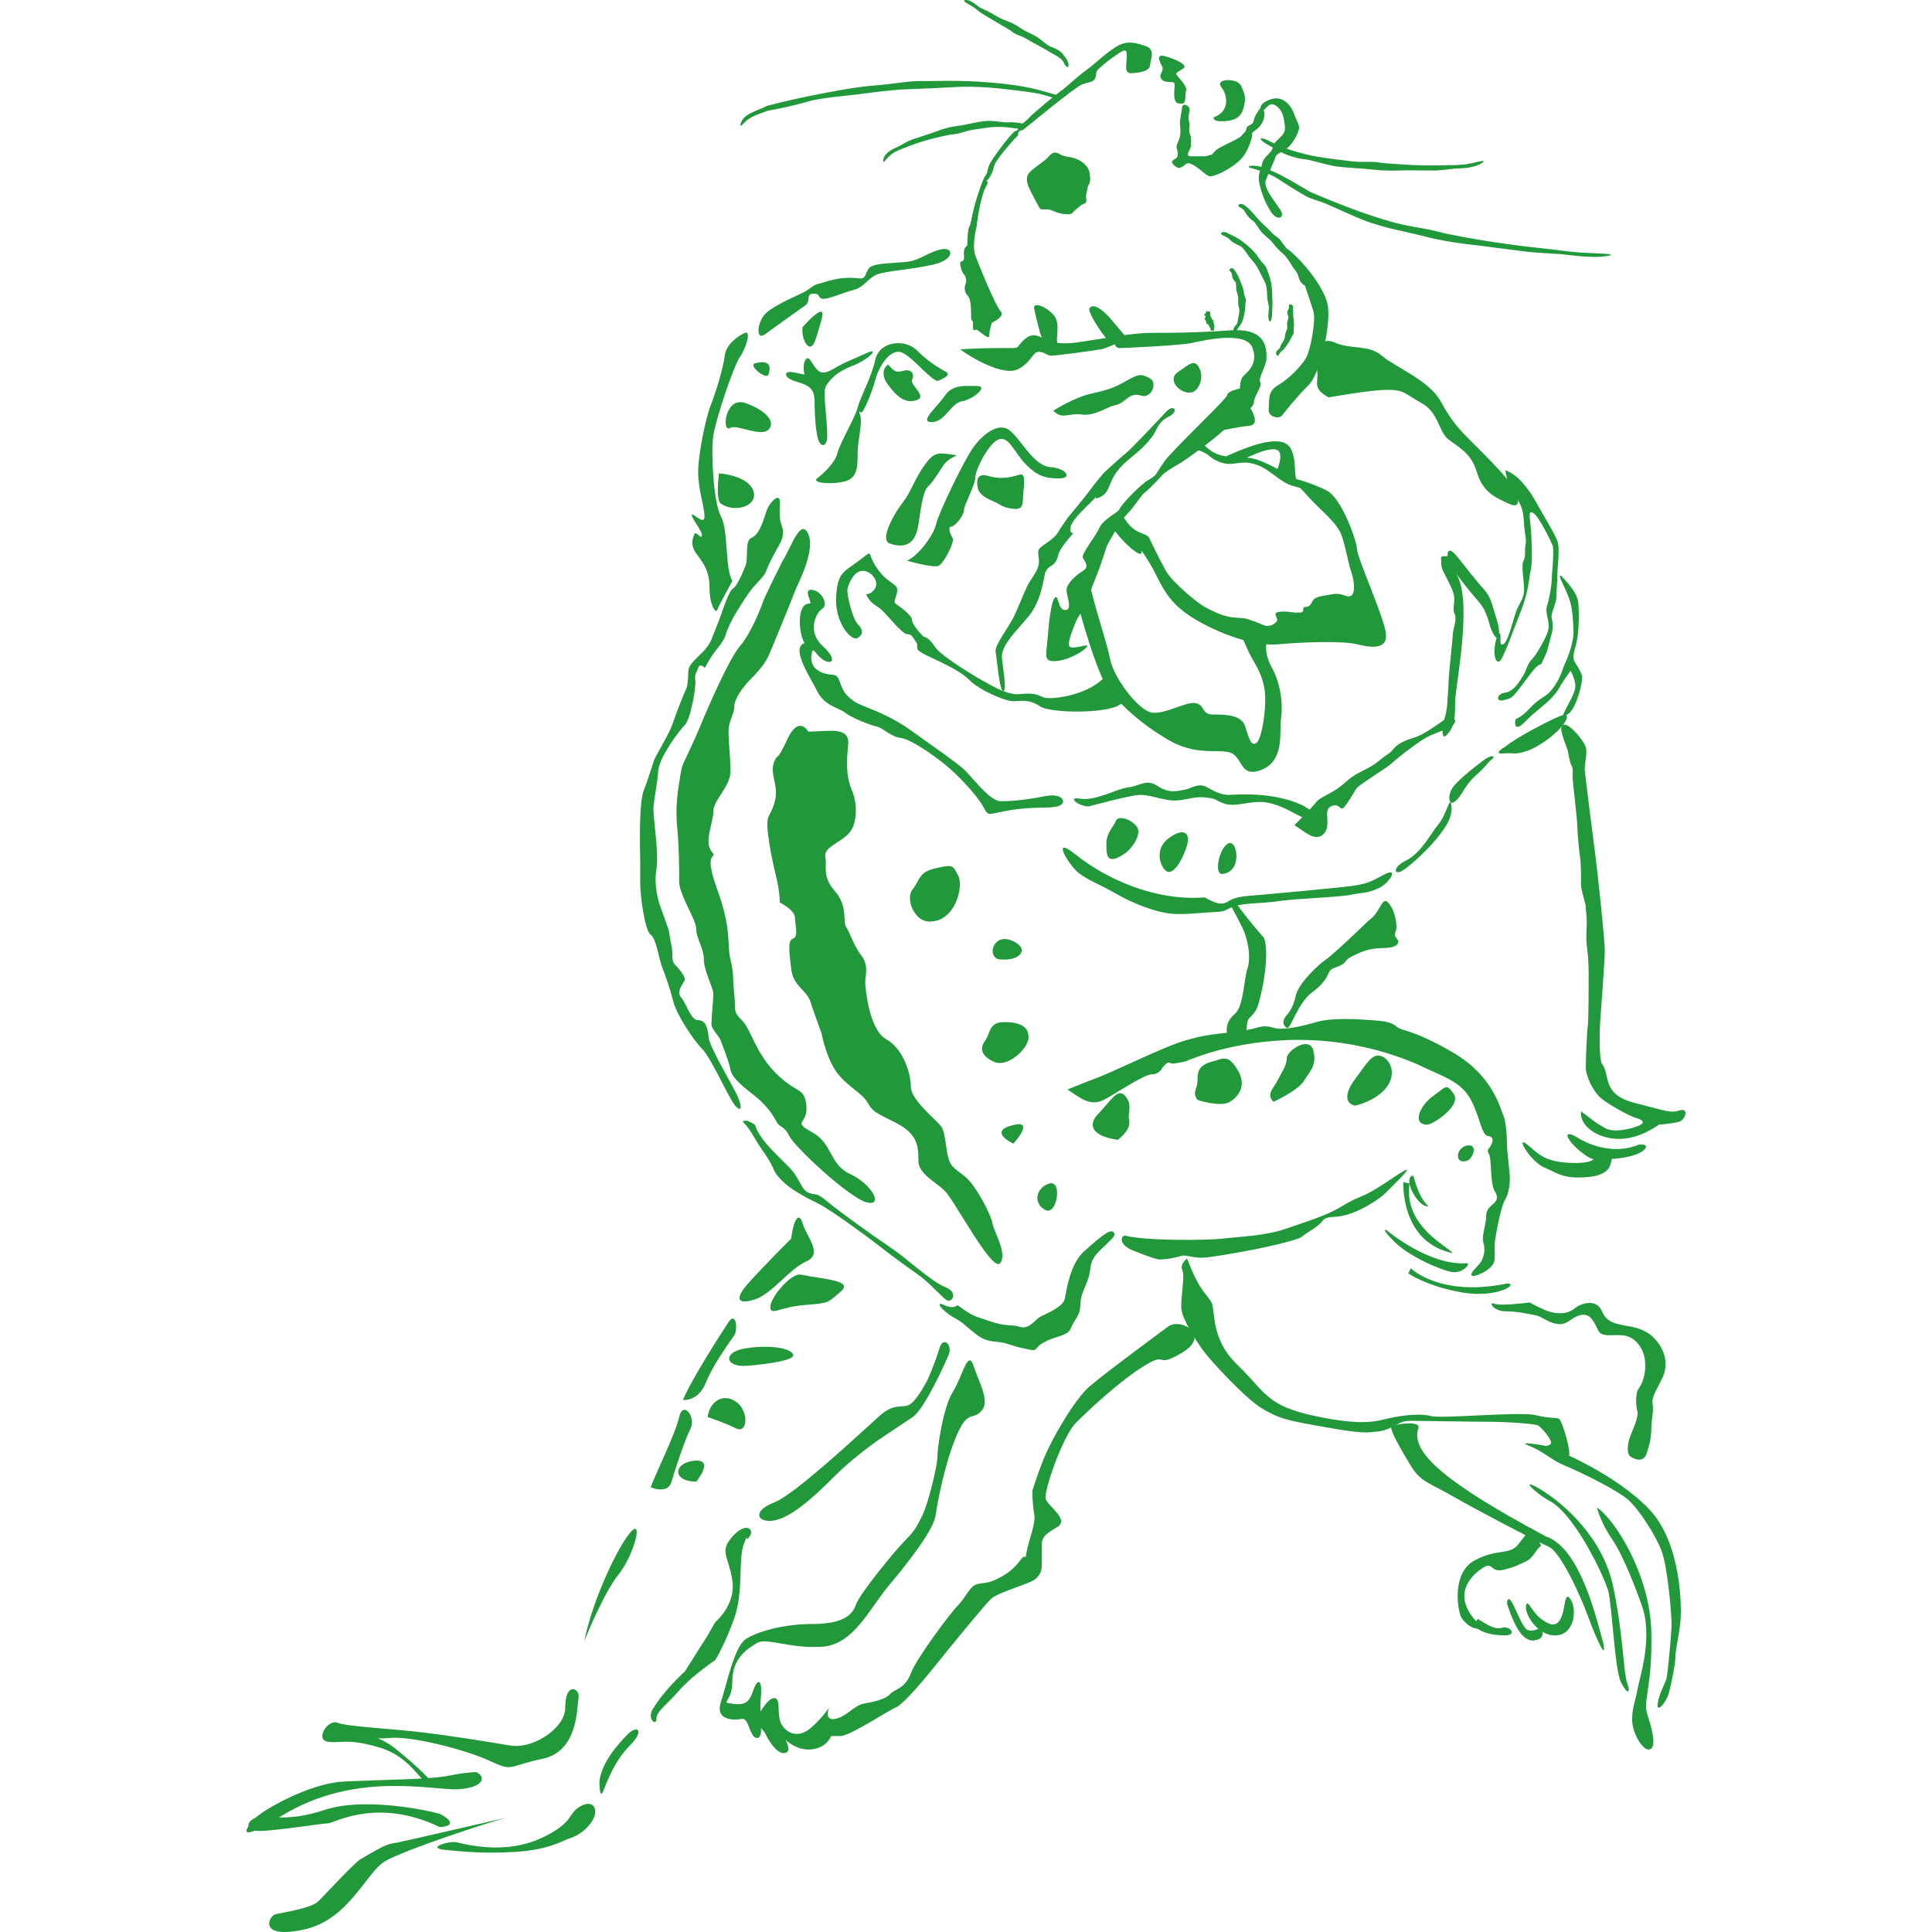 <?xml version="1.0" encoding="iso-8859-1"?>
<!-- Generator: Adobe Illustrator 18.1.1, SVG Export Plug-In . SVG Version: 6.00 Build 0)  -->
<svg version="1.1" id="_x37_" xmlns="http://www.w3.org/2000/svg" xmlns:xlink="http://www.w3.org/1999/xlink" x="0px" y="0px"
	 viewBox="0 0 512 512" style="enable-background:new 0 0 512 512;" xml:space="preserve">
<g>
	<path style="fill:#21983A;" d="M240.37,148.594c3.018-1.342,7.044-6.709,7.715-9.728c0.67-3.019,7.381-16.773,9.728-20.127
		c2.349-3.355,6.709-7.046,9.729-4.697c3.018,2.348,6.374,9.393,10.735,9.728c4.362,0.335,6.038,3.02,2.347,3.02
		c-3.688,0-5.702-0.672-8.72-3.69c-3.02-3.019-4.361-7.38-7.045-6.709c-2.684,0.671-6.374,8.051-6.374,10.064
		c0,2.013-3.02,7.38-3.02,8.721s-2.348,4.361-3.354,4.361c-1.006,0-0.336,2.013,0.334,3.019c0.672,1.007-2.347,6.709-3.69,7.38
		C247.414,150.606,240.37,148.594,240.37,148.594z"/>
	<path style="fill:#21983A;" d="M261.84,126.117c4.064,1.22,7.044,0.001,8.386-0.335c1.341-0.336,1.341,1.342,1.006,4.361
		c-0.335,3.019,0.334,5.032-2.684,4.696c-3.02-0.335-3.02-1.006-5.367-2.013c-2.348-1.006-3.69-2.013-4.026-3.355
		C258.82,128.13,258.485,125.111,261.84,126.117z"/>
	<path style="fill:#21983A;" d="M315.846,103.977c-3.102,0.621-6.708-3.354-3.688-5.367c3.02-2.013,4.36-3.69,5.702-1.006
		C319.202,100.287,317.524,103.642,315.846,103.977z"/>
	<path style="fill:#21983A;" d="M248.42,100.958c-2.348-0.671-7.38-7.38-10.063-7.715c-2.683-0.336-5.366,3.691-6.374,7.38
		c-1.006,3.69-2.682,7.38-3.354,8.386c-0.672,1.006-1.343-1.007-0.672,1.006c0.672,2.013-0.672,6.709-0.672,10.064
		c0,3.355,0,6.374-3.018,7.38c-3.02,1.007-9.392,0.672-7.714-0.67c1.675-1.342,4.695-4.026,5.366-6.709
		c0.672-2.684,4.697-9.393,5.366-12.077c0.672-2.684,3.691-8.05,4.697-12.747c1.007-4.697,7.715-5.703,11.071-2.348
		c3.354,3.355,6.039,4.697,7.715,5.703C252.446,99.617,248.42,100.958,248.42,100.958z"/>
	<path style="fill:#21983A;" d="M235.337,96.598c1.343,1.342,1.678,2.348,4.026,1.677c2.349-0.67,3.021,1.007,2.349,2.349
		s4.026,4.361,1.342,5.366c-2.684,1.007-5.033-0.335-7.717-4.025C232.655,98.275,235.337,96.598,235.337,96.598z"/>
	<path style="fill:#21983A;" d="M254.459,92.572c3.018,2.348,11.405,7.044,15.095,5.368c3.69-1.678,4.026-4.697,5.703-4.697
		c1.678,0,2.012,1.007,3.354,1.007c1.343,0,11.407-1.342,13.083-1.678c1.678-0.335,3.691-1.342,3.691-1.342s0.334,1.007,1.34,1.007
		s16.102-0.672,19.121-1.342c3.021-0.67,14.427-3.354,16.104,1.342c1.676,4.696-2.013,6.709-2.685,7.715
		c-0.67,1.006-0.67,3.019-0.67,3.019s-3.354,0.671-3.354,1.678c0,1.006-14.426,14.424-16.774,17.779
		c-2.348,3.355-1.678,3.354-4.024,4.697c-2.349,1.342-7.381,6.709-7.717,7.715c-0.335,1.007-4.36,2.684-5.367,5.032
		c-1.006,2.347-5.03,7.044-4.36,8.05c0.67,1.007,1.678,2.348,0,3.354c-1.678,1.007-4.36,3.355-4.36,5.032
		c0,1.678,1.676,5.367-0.337,5.367c-2.012,0-1.678-4.026-2.684-3.355c-1.006,0.671-1.676,6.709-2.012,11.07
		c-0.336,4.361-1.342,6.374,3.018,5.703c4.363-0.671,9.057-4.361,7.045-4.026c-2.012,0.335-4.026,1.007-4.36,0
		c-0.336-1.006,1.008-4.36,1.678-6.038c0.67-1.678,2.348-3.691,3.018-5.703c0.67-2.013,3.354-8.721,3.354-8.721l2.013-6.038
		c0,0,3.412-6.431,5.366-8.386c2.013-2.013,3.691-5.033,4.697-5.703c1.007-0.671,5.032-5.032,5.032-5.032s2.349-1.677,3.691-2.348
		c1.342-0.671,9.728-6.709,12.411-9.392c2.684-2.684,7.717-5.367,7.717-7.044c0-1.678,2.348-4.361,1.676-5.368
		c-0.67-1.007,1.676-4.361,1.676-6.374c0-2.013,0.337-8.05-9.392-7.38c-9.729,0.671-15.767,0.671-20.798,0.671
		c-5.033,0-9.729,1.006-14.425,1.677c-4.697,0.671-7.045,1.341-10.735,1.006c-3.69-0.335-5.703-3.69-8.723-1.006
		c-3.018,2.684-0.334,2.349-6.372,2.349C259.155,92.237,254.459,92.572,254.459,92.572z"/>
	<path style="fill:#21983A;" d="M309.138,109.01c2.012-2.013,3.354,0,0.67,1.342c-2.683,1.342-3.02,3.018-4.026,4.696
		c-1.006,1.678-3.354,4.026-5.032,5.368c-1.676,1.342-4.696,3.69-6.038,6.709c-1.342,3.019-1.342,3.69-3.355,4.697
		c-2.012,1.006,0.336-1.342-2.012,1.006c-2.348,2.348-5.703,5.368-5.703,7.38c0,2.012,1.678,0,0,2.012
		c-1.676,2.013-3.02,3.691-3.354,5.368c-0.334,1.678-1.678,2.349-1.678,2.349s-1.34,0.671-1.676,2.013
		c-0.336,1.341-1.008,7.38-4.36,11.405c-3.355,4.026-7.381,7.715-7.047,11.07c0.336,3.355,1.342,8.722,0.336,8.722
		s-1.676-8.722-2.012-10.399c-0.336-1.678,3.354-6.375,4.696-9.057c1.342-2.684,2.684-6.374,3.69-8.387
		c1.006-2.013,2.684-3.69,3.02-5.703c0.336-2.013-0.672-3.355,0.336-4.361c1.006-1.007,3.69-2.349,4.696-4.026
		c1.006-1.677,2.684-4.025,2.684-4.025s5.032-6.038,5.702-7.044c0.672-1.006,3.691-4.697,3.691-4.697s4.36-4.026,6.038-5.367
		c0.711-0.569,2.752-2.648,4.864-4.853C306.137,112.234,309.138,109.01,309.138,109.01z"/>
	<path style="fill:#21983A;" d="M219.236,116.054c0-6.038-1.342-12.077-0.336-13.754c1.006-1.677,2.684-3.69,7.045-5.368
		c4.36-1.677,7.381-5.031,3.69-3.354c-3.69,1.677-4.696,2.013-6.708,3.019c-2.014,1.007-4.361,3.019-6.039,1.677
		c-1.678-1.342-2.348-4.361-3.354-3.019c-1.007,1.342-0.336,4.026-0.336,4.026s-1.342-0.335-3.355-0.671
		c-2.012-0.336-2.348,1.342,0.672,2.348c3.019,1.006,5.367,1.342,5.367,5.367c0,4.026,0.336,10.399,1.678,11.406
		C218.9,118.738,219.236,116.054,219.236,116.054z"/>
	<path style="fill:#21983A;" d="M197.599,149.85c0.755-2.012-0.27-6.584,1.509-7.295c2.517-1.006,3.523-6.038,4.278-7.799
		c0.755-1.761,3.27-4.277,3.27-1.761s-0.251,4.277,0.503,6.29c0.755,2.013,0.252,3.522-0.754,5.283
		c-1.008,1.761-2.769,5.032-3.272,6.541c-0.503,1.51-2.012,2.767-3.521,4.529c-1.51,1.761-3.02,4.277-4.278,6.29
		c-1.258,2.013-2.515,4.529-3.02,6.29c-0.502,1.761-2.012,3.27-3.27,5.032c-1.258,1.761-2.264,3.774-2.264,3.774
		s-1.258-1.51-1.761,0c-0.503,1.509-1.006,1.509-0.755,3.27c0.252,1.761-1.257,10.316-2.766,11.825
		c-1.51,1.51-6.794,8.554-7.045,12.077c-0.252,3.522-1.006,6.793-1.258,9.56c-0.252,2.767,1.509,12.076,0.755,16.605
		c-0.755,4.529,0.754,9.057,0.754,9.057l2.517,7.045c0,0,0.251,1.761,0.755,4.276c0.504,2.517-0.252,3.774,1.006,5.032
		c1.258,1.258,2.516,3.019,2.516,3.773c0,0.755-2.516,3.02-1.007,4.781c1.509,1.761,2.516,6.038,4.529,6.038
		c2.014,0,2.517,2.013,2.767,4.529c0.252,2.516,5.535,11.322,7.297,14.844c1.76,3.522,1.509,5.283-0.252,3.271
		c-1.761-2.013-6.29-12.579-8.805-15.095c-2.517-2.517-6.793-9.309-7.547-12.328c-0.757-3.019-2.266-7.548-3.021-9.309
		c-0.755-1.761-1.509-7.548-3.02-8.554c-1.509-1.006-2.767-10.063-2.767-13.586c0-3.522,0-4.026,0-5.787
		c0-1.761-0.524-15.449,1.006-19.121c1.258-3.019,2.264-7.044,3.02-8.554c0.755-1.51,3.774-6.541,4.529-8.806
		c0.755-2.264,2.767-7.547,3.523-9.057c0.755-1.51,0.503-4.277,0.755-5.535c0.251-1.258,2.264-3.02,3.773-4.529
		c1.509-1.51,2.264-3.271,2.264-3.271s1.509-3.774,2.264-5.786c0.755-2.013,2.264-7.045,3.524-7.8
		C195.585,155.135,197.599,149.85,197.599,149.85z"/>
	<path style="fill:#21983A;" d="M194.076,153.961c-2.012-3.355-1.006-13.418-3.02-17.109c-2.012-3.69-2.684-17.108-2.012-21.469
		c0.672-4.361,5.368-18.45,7.045-20.798c1.678-2.348,3.018-7.045,1.342-6.373c-1.678,0.671-5.032,3.019-5.368,6.038
		c-0.336,3.019-2.348,9.728-3.69,13.082c-1.342,3.355-3.355,13.083-3.355,17.779c0,4.697,1.678,9.058,1.678,11.741
		c0,2.684-3.354-1.342-3.354-0.336c0,1.007,2.684,4.026,2.684,5.367c0,1.342-1.678-1.342-2.013-0.335
		c-0.336,1.006-1.342,2.684,0.672,5.367c2.012,2.683,3.354,4.697,3.354,9.057c0,4.36,1.676,6.708,2.012,5.702
		C190.388,160.67,194.076,153.961,194.076,153.961z"/>
	<path style="fill:#21983A;" d="M203.133,82.844c-2.499,2.187-3.02,7.715-0.335,5.703c2.684-2.013,9.392-6.71,10.735-7.716
		c1.342-1.006,0-3.019,2.012-3.019c2.014,0,1.007,1.006,2.348,1.342c1.342,0.336,5.702-1.678,8.386-2.349
		c2.684-0.671,3.69-3.019,6.039-4.026c2.349-1.006,9.392-1.341,15.095-2.683c5.703-1.342,5.368-4.697,2.014-4.026
		c-3.355,0.671-5.702,3.02-9.393,3.355c-3.69,0.335-8.051,0.335-9.393,1.341c-1.34,1.007-0.983,3.208-2.684,3.02
		c-6.038-0.671-9.057,1.006-10.735,1.342c-1.676,0.336-2.012,1.006-3.688,2.013C211.856,78.147,205.817,80.495,203.133,82.844z"/>
	<path style="fill:#21983A;" d="M257.813,85.192c0,3.69,0.335,1.677,1.34,2.348c1.008,0.671,3.02,2.684,3.02,1.342
		c0-1.342,0.673-3.355,0.673-3.355s3.69-1.677,2.347-3.019c-1.341-1.342-5.702-12.076-6.708-14.76
		c-1.008-2.684,0.336-7.716,0.336-7.716s0.67-6.708,2.347-10.398c1.679-2.685-0.796-1.049-0.041-1.426
		c0.755-0.378,2.012-2.39,2.264-4.026c0.251-1.635,5.41-7.422,6.038-7.925c0.629-0.503,0.126-0.881,0.629-1.384
		c0.503-0.503,0.629-0.126,1.132-0.503c0.503-0.377,13.586-11.196,15.474-11.951c1.886-0.755,2.39-0.503,3.144-1.132
		c0.755-0.629,0.629-1.761,0.755-2.264c0.126-0.503,2.893-2.893,4.655-4.026c1.761-1.132,3.396-2.767,3.396-0.378
		c0,2.39-0.881,4.906,1.257,4.781c2.14-0.126,4.781-0.504,4.907-2.139c0.126-1.635,1.509-4.151-1.132-5.032
		c-2.643-0.881-4.907-1.635-7.799,0.125c-2.893,1.761-5.913,4.781-8.051,6.29c-2.138,1.51-5.156,4.403-6.416,5.284
		c-1.257,0.881-7.422,5.912-8.554,7.17c-1.132,1.258-2.767,2.264-2.892,2.642c-0.126,0.377,0,0.754-0.881,1.006
		c-0.881,0.252-6.29,7.422-6.919,9.058c-0.629,1.635-0.377,2.012-1.006,2.767c-0.629,0.754-2.264,5.535-3.019,8.554
		c-0.754,3.019-0.754,4.025-1.258,5.032c-0.503,1.005-0.503,4.906-0.503,4.906c-1.383,0.88-0.754,2.641-0.88,3.522
		c-0.126,0.881-1.006,0.503-1.006,1.132c0,0.629,0.251,2.139,1.006,3.019c0.755,0.881,0.629,2.013,0.377,2.642
		c-0.251,0.629-0.377,2.012,0.629,3.019c1.006,1.007,0.881,5.032,0.881,5.787C257.352,84.94,257.813,85.192,257.813,85.192z"/>
	<path style="fill:#21983A;" d="M278.485,55.63c-2.138-0.378-2.641,0.251-3.144-0.755c-0.503-1.006-2.264-4.151-2.766-5.409
		c-0.504-1.258-0.757-2.642,0.25-3.774c1.006-1.132,4.278-3.145,5.033-4.151c0.754-1.007,1.76-1.384,2.641-0.881
		c0.88,0.503,1.383,0.755,3.144,1.006c1.761,0.251,4.782,1.635,5.158,4.403c0.378,2.767-0.375,2.641-0.503,3.396
		c-0.126,0.754-0.503,2.138-0.503,2.641c0,0.503,0.503,1.51-0.503,1.887c-1.008,0.377-0.881,0.502-2.14,1.509
		c-1.257,1.007-0.754,1.384-2.766,1.258C280.373,56.636,278.485,55.63,278.485,55.63z"/>
	<path style="fill:#21983A;" d="M307.671,20.785c-0.684-1.23,1.006-1.887,0.251-3.271c-0.754-1.384-1.509-3.27,0.755-2.641
		c2.266,0.628,6.416,2.264,4.905,3.27c-1.509,1.007-2.264,1.132-1.635,1.887c0.629,0.755,2.767,3.02,2.39,3.9
		c-0.377,0.881,0.126,3.522-1.006,3.522c-1.132,0-2.013,0.126-2.14-2.013c-0.125-2.138,0.505-3.522-0.377-3.648
		C309.935,21.665,308.3,21.917,307.671,20.785z"/>
	<path style="fill:#21983A;" d="M313.205,28.835c-0.075,1.137-0.629,3.145-0.503,4.152c0.126,1.006,0.252,2.516-0.126,3.648
		c-0.377,1.132-0.88,1.761-0.754,2.516c0.125,0.755,0.88,2.39-0.504,3.019c-1.383,0.629-0.503,1.51,0.504,2.139
		c1.006,0.629,2.138-0.629,2.515-0.881c0.377-0.251,1.132-0.503,3.647,1.51c2.516,2.012,2.39,2.012,4.027,1.509
		c1.635-0.503,6.289-2.893,7.925-5.661c1.635-2.767,2.012-5.032,1.886-5.409c-0.126-0.377,1.006-0.754,2.014-1.887
		c1.006-1.132,1.635-3.145,1.006-4.277c-0.629-1.132-0.755-0.755-1.761,0.755c-1.006,1.51-0.629,2.39-1.384,2.893
		c-0.754,0.503-1.257,0.503-1.383,1.258c-0.126,0.755-0.377,0.755-1.006,1.509c-0.629,0.755-0.755,0.755-1.635,1.258
		c-0.881,0.503-0.755,0.378-2.769,1.384c-2.012,1.007-2.389,1.258-3.018,1.887c-0.629,0.629-0.378,0.755-1.51,1.007
		c-1.132,0.251,0,0.251-2.264,0.251c-2.264,0-2.892,0.126-3.27-0.251c-0.377-0.378,0.755-1.761,0.755-2.516
		c0-0.755,0.251-2.013-0.252-3.145c-0.503-1.132,0.126-2.139-0.251-3.396c-0.378-1.258,0.251-2.39,0.126-3.271
		C315.093,27.955,313.331,26.948,313.205,28.835z"/>
	<path style="fill:#21983A;" d="M352.076,105.319c-4.529-2.516-2.515-4.025-3.018-7.045c-0.503-3.019,0-9.56,4.529-7.548
		c4.529,2.013,9.057,0.503,12.58,3.523c3.523,3.019,12.58,6.541,15.598,12.076c3.019,5.535,5.032,7.548,8.554,11.07
		c3.523,3.522,7.044,7.045,9.057,9.56c2.014,2.517,5.032,8.555,0.503,6.542c-4.529-2.013-7.045-3.522-8.554-8.554
		c-1.509-5.032-5.032-6.541-7.548-8.554c-2.515-2.012-2.515-7.044-7.042-9.56c-4.53-2.516-4.53-3.522-9.059-3.522
		C363.146,103.307,352.076,105.319,352.076,105.319z"/>
	<path style="fill:#21983A;" d="M288.675,154.128c1.006,5.536,4.529,15.599,5.535,20.631c1.008,5.032,7.55,13.586,11.071,14.089
		c3.523,0.503,9.057-3.02,11.572-2.516c2.517,0.503,1.511,3.019,4.53,3.019c3.018,0,7.547,0,8.554,3.019
		c1.006,3.02,1.509,5.535,3.018,4.529c1.511-1.006,3.019-10.566,2.014-15.095c-1.008-4.529-3.02-6.541-4.529-10.064
		c-1.51-3.522-1.51-3.522-1.51-3.522l7.045,1.006c0,0-1.509,3.019,1.006,7.548c2.517,4.529,3.02,10.064,2.517,13.586
		c-0.503,3.523,1.006,11.07-5.031,13.587c-6.039,2.516-5.033-3.523-8.553-4.529c-3.524-1.007-9.06,1.006-16.607-3.523
		c-7.547-4.529-11.574-8.554-15.096-12.58c-3.521-4.025-8.553-23.146-8.553-23.146L288.675,154.128z"/>
	<path style="fill:#21983A;" d="M294.209,139.033c0,0,3.02,4.529,6.542,7.045c3.524,2.516,0-3.02,3.524,2.516
		c3.52,5.535,4.024,10.567,12.577,15.599c8.556,5.032,17.109,7.045,22.142,6.542c5.032-0.504,16.604-1.007,20.63,0
		c4.025,1.006,8.554,1.509,7.548-3.523c-1.006-5.032-7.548-19.624-7.548-21.637c0-2.012-4.026-13.586-8.051-15.598
		c-4.026-2.013-8.05-3.02-8.05-3.02s-7.045-4.025-10.065-5.031c-3.018-1.007-4.026-0.503-8.554-1.007
		c-4.529-0.503-6.541-4.025-6.541-4.025s-2.349,2.18-1.845,2.18c0.502,0,2.684,0.672,3.857,1.678
		c1.175,1.006,3.355,2.348,5.871,2.18c2.516-0.167,3.858-0.838,7.045,0.336c3.187,1.174,5.871,4.361,8.89,5.367
		c3.02,1.007,1.676-0.167,4.696,3.188c3.02,3.354,7.548,6.708,8.722,10.231c1.175,3.522,1.51,6.542,2.516,9.56
		c1.006,3.02,1.007,6.039-0.336,6.374c-1.342,0.335-2.012-1.007-4.696-0.504c-2.685,0.504-4.696,0.504-5.368,2.013
		c-0.672,1.51-1.678,1.342-1.678,1.342s-0.67-0.167-0.67,0.671c0,0.838-0.334,0.838-1.678,0.838c-1.342,0-3.02-0.503-4.865-0.167
		c-1.845,0.336,0.167,1.677-0.503,2.516c-0.67,0.839-1.678,1.174-2.517,1.174c-0.837,0-2.179-0.838-3.857-1.341
		c-1.678-0.504-1.006-0.672-4.361-0.839c-3.354-0.168-6.036-1.678-8.048-2.684c-2.015-1.007-8.89-6.71-10.569-9.729
		c-1.676-3.019-3.354-6.541-4.026-7.883c-0.669-1.342-0.167-1.175-3.019-2.349c-2.85-1.173-3.688-3.69-4.696-4.529
		C296.223,135.678,294.209,139.033,294.209,139.033z"/>
	<path style="fill:#21983A;" d="M209.676,328.23c0.503-4.529,2.012-7.548,3.018-4.026c1.006,3.523,5.535,8.051,1.006,10.064
		c-4.529,2.013-9.057,8.554-13.586,10.063c-4.529,1.51-5.535,0-2.012-4.025C201.624,336.281,209.676,328.23,209.676,328.23z"/>
	<path style="fill:#21983A;" d="M180.993,371.001c2.014-5.032,10.063-17.612,12.077-20.63c2.014-3.019,2.515,2.013,1.509,3.522
		c-1.006,1.509-5.535,7.548-7.547,12.579C185.019,371.504,180.993,371.001,180.993,371.001z"/>
	<path style="fill:#21983A;" d="M172.439,394.147c1.007-3.019,6.542-14.089,7.548-18.618c1.006-4.529,4.529,0,3.019,3.019
		c-1.509,3.019-4.025,10.566-5.032,14.089C176.969,396.16,172.439,394.147,172.439,394.147z"/>
	<path style="fill:#21983A;" d="M154.827,434.905c2.516-12.077,9.562-26.166,12.58-29.185c3.019-3.02,0.503,6.541-3.523,11.573
		C159.86,422.326,154.827,434.905,154.827,434.905z"/>
	<path style="fill:#21983A;" d="M149.796,452.517c0-7.116,4.026-5.032,3.523-2.517c-0.503,2.517,0,14.09-9.56,16.103
		c-9.56,2.013-7.548,3.522-14.089,0.503c-6.542-3.019-20.631-6.541-26.166-6.038c-5.535,0.503-3.523-1.006,1.509,3.019
		c5.033,4.025,11.574,10.063,9.057,9.56c-2.515-0.503-5.032-7.548-13.586-10.064c-8.553-2.516-10.063-1.006-13.586-1.509
		c-3.522-0.504,0-6.038,2.517-5.032c2.517,1.007,13.586,1.51,22.14,2.516c8.554,1.007,17.612,2.516,23.651,3.522
		C141.242,463.587,149.796,458.052,149.796,452.517z"/>
	<path style="fill:#21983A;" d="M126.146,469.625c2.515,1.007,2.515,4.026-4.529,4.529c-7.044,0.503-28.681-5.535-49.312,8.554
		c-10.566,6.038-6.541,1.006-4.529-1.006c2.012-2.013,14.089-9.057,23.146-9.561c9.057-0.503,22.645-0.503,27.675-1.509
		C123.631,469.625,126.146,469.625,126.146,469.625z"/>
	<path style="fill:#21983A;" d="M116.586,480.695c-3.523-1.006-20.127-4.529-30.694-1.006c-10.566,3.522-15.598,1.006-18.115,2.013
		c-2.517,1.006-3.02,3.522,1.006,3.522c4.025,0,16.605-2.013,18.114-2.013c1.511,0,13.083-7.045,29.688,1.007
		C122.624,483.714,116.586,480.695,116.586,480.695z"/>
	<path style="fill:#21983A;" d="M134.198,481.702c-4.026,1.006-27.172,8.553-32.203,11.573c-5.033,3.019-9.562,15.599-21.637,18.115
		c-12.077,2.516-9.057-3.523-7.548-4.026c1.509-0.503,9.561-1.51,11.575-3.523c2.011-2.012,9.512-10.136,11.068-11.069
		c7.548-4.529,7.548-4.026,10.065-4.529C108.032,487.739,134.198,481.702,134.198,481.702z"/>
	<path style="fill:#21983A;" d="M121.115,488.243c6.364,1.591,15.095,2.516,23.146-1.51c8.051-4.026,6.038-6.038,9.56-8.051
		c3.523-2.013,5.032,1.007,3.021,4.026c-2.015,3.019-4.53,4.026-6.039,4.529c-1.51,0.503-5.536,3.019-14.09,3.523
		c-8.553,0.503-13.082,0-18.618-0.504C112.56,489.752,119.103,487.739,121.115,488.243z"/>
	<path style="fill:#21983A;" d="M158.853,472.141c0.503-5.032,5.032-10.063,7.548-12.579c2.516-2.516,4.529-1.007,0.503,3.019
		s-6.038,9.56-7.044,12.076C158.853,477.173,158.853,472.141,158.853,472.141z"/>
	<path style="fill:#21983A;" d="M172.942,453.02c3.244-5.406,8.556-10.064,8.556-10.064l6.038-9.56l2.012-3.523
		c0,0,5.536-4.529,4.529-11.069c-1.006-6.542-3.521-7.548,0-11.574c3.523-4.025,6.038-2.013,4.529,0
		c-1.509,2.013,0-2.013-1.509,2.013c-1.51,4.025,0,12.58-2.517,19.624c-2.515,7.044-5.032,11.07-5.032,11.07
		s-6.038,4.026-9.56,8.051c-3.523,4.025-6.038,5.535-6.038,7.547C173.949,457.549,171.433,455.536,172.942,453.02z"/>
	<path style="fill:#21983A;" d="M205.147,398.173c5.732-2.205,24.154-19.624,28.178-23.146c4.026-3.523,6.038-1.51,8.051-3.019
		c2.012-1.51,4.529-6.542,4.529-6.542s2.012-4.529,3.018-8.051c1.007-3.522,3.523-1.006,2.517,1.51
		c-1.006,2.516-6.541,14.592-9.56,16.605c-3.02,2.013-3.02,2.013-7.548,5.032c-4.529,3.02-9.56,7.045-13.083,10.567
		c-3.521,3.523-10.063,10.064-15.095,11.573C201.121,404.211,198.605,400.689,205.147,398.173z"/>
	<path style="fill:#21983A;" d="M252.446,368.988c2.667-4.267,4.026-11.573,5.535-7.045c1.51,4.529,4.529,9.56,2.013,12.077
		c-2.517,2.516-3.523-0.504-6.542,6.541c-3.018,7.045-5.032,17.612-5.535,21.134c-0.503,3.522-6.541,11.573-12.076,18.115
		c-5.536,6.541-9.562,16.102-18.115,16.605c-8.556,0.504-14.593-2.516-17.108-1.006c-2.517,1.51-6.542,4.025-6.542,10.063
		c0,6.038-3.521,5.535,0,6.038c3.523,0.503,4.529-0.503,5.536-3.522c1.006-3.02,2.515-3.523,2.012,2.012
		c-0.503,5.535,1.006,10.567-1.006,10.567c-2.014,0-2.041-5.363-4.026-5.032c-3.02,0.503-7.045,0-5.536-4.529
		c1.51-4.529,3.523-14.593,6.542-16.605c3.02-2.012,10.065-4.025,17.612-4.025c7.547,0,10.566-2.013,11.574-5.032
		c1.006-3.019,10.566-14.592,13.082-17.108c2.516-2.516,3.019-3.523,4.529-6.542c1.51-3.019,4.026-13.083,4.026-15.599
		C248.42,383.581,249.93,373.013,252.446,368.988z"/>
	<path style="fill:#21983A;" d="M309.809,351.376c3.522-2.013,11.071,2.516,3.522,7.045c-7.548,4.529-3.522-0.504-10.065,3.522
		c-6.541,4.026-14.592,11.573-18.115,15.096c-3.521,3.522-8.553,18.115-8.05,20.128c0.503,2.013,6.541,5.535,3.02,7.547
		c-3.523,2.013-4.027,3.02-4.027,4.529c0,1.51,0,2.516,0,4.529c0,2.013,0,3.02-1.509,4.529c-1.509,1.51-10.063,3.523-12.077,5.535
		c-2.012,2.013-11.069,13.083-15.095,18.115c-4.026,5.032-8.554,10.063-10.063,10.567c-1.509,0.503-12.077,7.548-14.593,7.548
		c-2.515,0-2.515,0-2.515,0s-1.006,3.019-5.032,3.522c-4.026,0.503-7.045-2.516-7.045-2.516s2.013,3.523-0.502,3.523
		c-2.516,0-5.033-5.535-5.033-5.535l-2.517-3.019c0,0,3.02-6.039,5.033-6.039c2.012,0,0.503,4.529,2.012,7.045
		c1.51,2.516,4.529,3.522,7.548,1.006c3.02-2.516,5.032-5.535,5.032-5.535s-1.51,3.522,1.509,3.019
		c3.02-0.503,5.032-3.523,7.548-4.026c2.517-0.503,5.535-1.006,7.045-2.516c1.509-1.51,4.024-1.51,5.535-5.535
		c1.509-4.026,10.566-16.102,12.58-18.115c2.012-2.012,3.018-5.032,5.032-5.535c2.012-0.503,2.515,0,5.535-1.51
		c3.02-1.509,4.529-3.019,6.038-5.032c1.51-2.013,1.006,1.006,1.51-2.013c0.504-3.019,2.515-7.548,2.012-10.064
		c-0.503-2.516-0.503-6.038-0.503-6.038s1.006-3.523,3.019-8.554c2.012-5.032,8.051-15.599,12.076-19.121
		C292.7,363.956,309.809,351.376,309.809,351.376z"/>
	<path style="fill:#21983A;" d="M198.102,297.033c3.27,1.51,1.258,0.755,3.27,3.774c2.014,3.019,4.278,5.032,7.548,8.303
		c3.27,3.27,3.27,6.289,5.535,7.045c2.264,0.754,1.761-0.251,4.781,2.264c3.02,2.516,12.077,9.057,16.605,12.076
		c4.529,3.019,10.817,9.057,14.592,10.567c3.773,1.509,1.761,4.277,0.504,3.522c-1.26-0.755-4.782-4.78-7.297-6.541
		c-2.517-1.761-8.051-5.786-10.568-7.799c-2.515-2.013-12.831-9.56-15.85-11.07c-3.018-1.51-3.522-1.761-6.038-3.27
		c-2.515-1.51-5.284-3.774-6.29-6.29c-1.006-2.516-3.523-5.535-4.781-7.8c-1.257-2.264-2.264-3.522-3.018-4.277
		C196.34,296.781,198.102,297.033,198.102,297.033z"/>
	<path style="fill:#21983A;" d="M253.704,345.842c4.529,3.27,4.277,2.767,8.554,4.277c4.278,1.51,5.535,0.755,8.051,1.51
		c2.515,0.755,4.026-2.013,5.535-2.768c1.509-0.755,5.787-2.516,6.29-4.529c0.504-2.013,1.258-9.309,5.283-12.831
		c4.027-3.522,6.542-5.787,7.548-5.032c1.008,0.755,0,1.51-1.761,3.27c-1.76,1.762-4.024,3.271-4.276,6.542
		c-0.252,3.27-2.264,5.786-2.516,8.302c-0.251,2.516,0,3.02-1.509,5.284c-1.509,2.264-0.755,3.019-3.523,4.025
		c-2.767,1.006-2.767,0.755-5.032,2.012c-2.264,1.258-1.258,2.264-3.522,1.761c-2.264-0.503-2.767-0.503-5.787-1.509
		c-3.018-1.007-5.032,0-8.302-2.517c-3.27-2.516-3.27-3.019-6.038-4.529c-2.767-1.509-5.284-4.529-2.516-3.27
		C252.949,347.099,253.704,345.842,253.704,345.842z"/>
	<path style="fill:#21983A;" d="M298.236,327.476c5.568,1.391,21.636,1.258,25.914,0.755c4.276-0.503,11.322-0.755,16.353-2.516
		c5.032-1.761,11.069-3.523,15.095-6.038c4.026-2.516,5.285-2.264,9.309-4.78c4.026-2.516,5.535-3.774,7.547-4.78
		c2.013-1.006-4.024,4.78-5.283,6.038c-1.258,1.257-3.27,2.516-5.032,3.522c-1.761,1.007-4.026,2.013-6.29,2.516
		c-2.264,0.504-4.278,0-5.284,1.258c-1.006,1.258-1.761,1.761-3.773,3.019c-2.013,1.258-1.258,1.258-3.523,2.013
		c-2.264,0.755-7.548,2.013-11.574,2.767c-4.024,0.755-9.56,1.761-12.328,2.013c-2.767,0.252-5.165-0.752-6.038-0.503
		c-3.522,1.007-5.284,1.007-6.038,1.007c-0.755,0-2.264-0.504-6.793-2.264C295.972,329.739,297.229,327.224,298.236,327.476z"/>
	<path style="fill:#21983A;" d="M282.888,288.73c3.523,2.264,6.039,4.781,10.065,2.517c4.026-2.264,10.314-6.542,12.328-6.542
		c2.014,0,2.767-1.761,2.767-1.761s1.258-1.761,2.012-1.258c0.755,0.503,2.769-0.252,3.522-0.252c0.755,0,10.316-5.031,27.172-5.785
		c16.858-0.755,30.444,4.276,36.229,7.044c5.787,2.767,10.315,4.026,12.832,8.806c2.517,4.78,2.767,9.309,4.529,9.56
		c1.761,0.252,1.258,1.51,0.754,2.516c-0.502,1.006-1.257,1.006-0.502,2.264c0.754,1.258,0.251,7.8,1.509,9.812
		c1.257,2.013,0.251,2.768-0.503,3.522c-0.755,0.755-1.761,1.258-1.761,3.27c0,2.013-1.258,5.284-0.755,6.794
		c0.503,1.509,0.252,3.019,0,3.773c-0.252,0.755-0.503,1.51-2.012,3.02c-1.51,1.509-1.761,2.767,0.754,1.761
		c2.517-1.006,4.278-2.516,4.278-4.277c0-1.761,0-2.767,0-3.774c0-1.006,1.509-9.812,2.767-11.825
		c1.258-2.012,1.258-5.283,1.258-6.038c0-0.755-0.755-6.793-0.755-8.554c0-1.761-0.251-6.29-1.005-7.8
		c-0.757-1.509-2.517-10.315-13.336-16.605c-10.817-6.29-13.334-5.535-14.844-6.793c-1.509-1.258-3.018-1.51-6.541-1.761
		c-3.522-0.251-10.566-0.755-14.844,0.503c-4.276,1.258-7.296,1.761-9.559,1.761c-2.266,0-2.769-1.258-6.291-0.252
		c-3.523,1.007-7.296,1.258-9.559,1.51c-2.266,0.252-6.291,0.755-11.323,2.516c-5.032,1.761-18.115,8.051-20.882,9.057
		C288.425,286.466,282.888,288.73,282.888,288.73z"/>
	<path style="fill:#21983A;" d="M314.588,333.513c3.021,8.051,4.781,9.057,6.291,11.322c1.509,2.264-0.504,9.561,7.044,16.857
		c7.548,7.296,7.548,10.819,20.631,13.586c13.083,2.767,16.353,1.258,19.876,0.503c3.522-0.755,8.051-1.258,10.817-0.503
		c2.769,0.755,23.651-1.258,27.676-0.251c4.026,1.006,5.535,0.503,6.29,1.006c0.754,0.504,3.27,8.806,2.515,9.813
		c-0.754,1.006-4.276-0.755-4.276-0.755s-5.787-1.006-3.523-1.509c2.264-0.503,3.523-0.503,3.02-1.761
		c-0.503-1.258-2.517-3.523-3.272-4.026c-0.754-0.503-8.553-1.006-12.831-1.006c-4.278,0-17.612-0.251-20.63-0.251
		c-3.02,0-2.769,0.503-5.536,1.761c-2.767,1.258-3.521,1.007-5.535,1.258c-2.013,0.251-6.038-0.251-14.341-1.761
		c-8.302-1.509-10.063-2.013-14.34-4.529c-4.278-2.516-13.586-12.579-15.6-15.347c-2.014-2.767-5.535-8.302-5.787-11.07
		c-0.251-2.767,1.007-8.806,0.252-10.315C312.576,335.023,314.588,333.513,314.588,333.513z"/>
	<path style="fill:#21983A;" d="M327.252,238.831c2.685,4.025,7.717,9.728,7.717,9.728c1.676,4.361-0.672,15.432-1.678,18.114
		c-1.007,2.683-2.348,2.683-2.684,4.026c-0.336,1.341,0,3.354-1.006,3.69c-1.006,0.336-4.026,1.677-4.361,0
		c-0.336-1.677-0.336-3.69,2.012-5.703c2.349-2.013,2.349-9.057,3.355-12.076c1.007-3.02-0.001-8.052-1.342-10.735
		c-1.342-2.684-3.69-7.045-3.69-7.045C327.252,238.831,327.252,238.831,327.252,238.831z"/>
	<path style="fill:#21983A;" d="M362.811,243.863c3.019-2.013,3.355-6.374,5.033-4.697c1.676,1.677,2.684,6.038,2.012,7.715
		c-0.672,1.678,0.67,1.678,0.67,2.684c0,1.007-1.342,1.678-4.026,1.678c-2.682,0-5.03,0.671-6.373,1.342
		c-1.341,0.671-2.684,1.006-3.69,2.348c-1.006,1.342-3.355,1.342-4.026,2.348c-0.67,1.007-0.67,2.684-4.696,5.702
		c-4.026,3.02-5.703,10.065-6.709,9.393c-2.012-1.342,0-3.355,0-3.355s1.676-1.678,2.348-5.032c0.672-3.355,6.038-8.386,8.051-9.728
		C353.418,252.92,362.811,243.863,362.811,243.863z"/>
	<path style="fill:#21983A;" d="M292.366,179.791c-4.697,4.697-14.09,5.703-15.767,5.032c-1.678-0.671-2.013-1.006-4.361-1.006
		c-2.348,0-2.682,0.671-6.374-0.671c-3.69-1.342-16.437-9.056-18.115-11.741c-1.678-2.684-3.018-2.684-3.018-2.684
		s-3.02-3.019-3.02-4.361c0-1.342-3.355-3.69-4.361-4.361c-1.006-0.67,1.342-3.354,0-4.696c-1.342-1.342-3.02-1.678-5.367-5.367
		c-2.348-3.69-0.335-4.361-4.36-1.342c-4.026,3.019-5.703,3.019-6.039,9.728c-0.336,6.709,4.025,11.741,5.702,10.735
		c1.678-1.007,1.342-2.348,0-3.691c-1.34-1.342-3.018-8.05-2.683-9.392c0.336-1.342,1.676-4.697,4.026-4.697
		c2.348,0,4.696,3.02,3.02,5.032c-1.678,2.013-2.685,0.336-1.678,2.013c1.006,1.677,2.011,2.013,3.354,3.02
		c1.343,1.006,5.702,6.709,7.045,6.709c1.342,0,1.342,0.671,2.348,2.013c1.007,1.342-0.67,1.677,1.676,3.019
		c2.349,1.343,9.395,4.026,12.413,7.045c3.021,3.019,9.729,5.702,11.741,5.702c2.012,0,4.027-0.67,7.045,1.343
		c3.018,2.013,19.792,2.013,21.804-1.007L292.366,179.791z"/>
	<path style="fill:#21983A;" d="M214.54,159.999c1.055,0.106-2.014-4.025,0.67-3.69c2.684,0.335,4.361,4.026,2.684,5.032
		c-1.678,1.006-4.026,6.038,0,9.727c4.026,3.691,2.684,5.032,0.672,4.026c-2.012-1.006-3.021-3.691-3.355-2.348
		c-0.334,1.342-0.67,4.025,2.349,5.368c3.018,1.342,4.024-0.336,5.032,2.683c1.006,3.02,2.011,3.69,3.688,5.032
		c1.678,1.343,8.051,2.684,15.096,7.716c7.044,5.032,11.407,8.051,13.753,10.064c2.348,2.012,7.045,8.722,10.065,8.722
		c3.018,0,6.709-0.336,11.741-1.342c5.032-1.007,6.038,2.013,3.354,2.684c-2.684,0.671-6.038,0-12.411,1.005
		c-6.375,1.008-5.705,2.014-7.381-1.005c-1.676-3.019-6.709-8.386-10.063-11.07c-3.355-2.684-9.057-6.709-11.741-7.045
		c-2.684-0.336-4.697-2.684-6.374-3.019c-1.678-0.336-6.708-2.349-8.386-3.69c-1.678-1.342-5.367-1.677-7.38-5.703
		c-2.014-4.025-7.046-11.405-3.355-12.747C211.52,167.714,211.185,159.664,214.54,159.999z"/>
	<path style="fill:#21983A;" d="M288.675,213.672c-2.348,0.335-6.374-2.684-2.348-2.013c4.026,0.671,9.729-2.683,12.749-3.019
		c3.018-0.336,4.696-2.349,7.714-0.336c3.02,2.013,5.033,1.342,7.045,1.007c2.012-0.337,3.69-2.013,6.038-0.671
		c2.349,1.341,4.026,2.013,5.703,2.013c1.678,0,11.405-1.007,19.456,2.683c4.361,2.349,5.703,4.697,3.69,5.032
		c-2.012,0.335-1.005-0.671-3.354-1.678c-2.349-1.006-5.703-3.354-9.729-4.025c-4.024-0.672-8.051,1.341-11.069,0.335
		c-3.02-1.007-1.676-1.342-5.367-1.678c-3.69-0.335-6.036,1.342-9.729,0.671c-3.69-0.671-5.03-1.341-7.38-1.341
		C299.745,210.653,288.675,213.672,288.675,213.672z"/>
	<path style="fill:#21983A;" d="M343.018,218.704c2.013,1.007,5.369,4.696,7.717,2.348c2.348-2.348-0.336-6.374,2.012-7.38
		c2.348-1.006,2.348,1.341,3.355,0.335c1.006-1.006,2.684-4.026,3.354-5.032c0.67-1.006,8.387-5.702,9.393-6.709
		c1.006-1.006,5.702-4.697,8.386-6.374c2.684-1.677,6.039-2.348,7.717-3.69c1.676-1.342,0-3.02-2.35-1.342
		c-2.348,1.678-5.702,4.026-8.05,4.697c-2.349,0.671-4.363,1.678-5.369,3.019c-1.006,1.342-1.341,1.007-3.69,3.02
		c-2.348,2.013-5.702,3.019-7.715,4.696c-2.012,1.677-2.682,2.349-4.36,3.355c-1.678,1.007-4.026,2.013-4.697,3.02
		C348.051,213.672,343.018,218.704,343.018,218.704z"/>
	<path style="fill:#21983A;" d="M284.986,226.419c8.181,6.547,21.133,12.412,34.216,11.405c2.684,1.342,4.361,2.348,6.374,1.007
		c2.012-1.342,4.696-1.342,8.386-1.678c3.691-0.335,18.786-1.678,24.154-2.348c5.368-0.671,6.374-2.012,9.392-3.355
		c3.02-1.342,0.672,2.684-2.347,4.026c-3.02,1.342-4.026,1.007-7.381,1.677c-3.354,0.671-15.095,1.006-19.119,1.678
		c-4.027,0.671-9.732,0.336-12.414,1.677c-2.682,1.342-2.011,1.006-6.707,1.342c-4.699,0.336-7.717,0.671-11.072,0
		c-3.354-0.671-8.051-2.349-12.747-5.032c-4.696-2.684-7.045-3.355-9.728-5.367C283.307,229.439,278.277,221.052,284.986,226.419z"
		/>
	<path style="fill:#21983A;" d="M372.539,228.096c4.179-2.089,6.708-7.38,8.722-9.728c2.013-2.349,3.018-7.715,3.354-5.032
		c0.337,2.684-0.672,5.032-4.024,9.057c-3.355,4.026-8.386,8.386-9.729,8.722C369.52,231.451,369.184,229.774,372.539,228.096z"/>
	<path style="fill:#21983A;" d="M386.628,211.324c1.128-1.41,2.012-3.69,4.696-6.038c2.685-2.349,3.02-3.355,4.026-4.026
		c1.006-0.672,0.336-1.678-2.348,0.335c-2.684,2.013-7.381,5.703-8.387,7.716C383.609,211.324,383.943,214.677,386.628,211.324z"/>
	<path style="fill:#21983A;" d="M383.274,194.887c2.237-2.238,2.347-4.361,2.347-8.722c0-4.361,5.033-27.843,0-34.552
		c7.045,9.728,7.381,7.38,9.395,14.759c2.012,5.032,3.018,2.349,1.676-2.012c-1.342-4.361-1.594-6.206-3.48-8.219
		c-1.887-2.013-5.409-6.667-7.296-8.931c-1.887-2.264-2.39-1.007-2.264-0.126c0.125,0.881-2.014-0.503-1.761,1.258
		c0.252,1.76-0.378,1.257,1.132,4.151c1.509,2.893,2.39,4.78,2.39,6.164c0,1.384-0.504,2.893,0.126,4.152
		c0.628,1.258-0.504,4.151-0.504,5.032c0,0.881-1.132,11.195-1.132,12.454s-0.251,4.655-0.377,6.415
		c-0.125,1.761-0.629,3.523-1.005,4.78C382.142,192.747,382.016,196.144,383.274,194.887z"/>
	<path style="fill:#21983A;" d="M397.111,167.966c1.26-0.755-0.251,3.523,1.26,2.768c1.508-0.755,2.766-7.548,3.772-9.561
		c1.006-2.012,1.761-3.019,1.761-5.032c0-2.013-0.755-6.038-0.251-7.296c0.502-1.258,0.502-1.258,0.502-3.019
		c0-1.761,0.504-1.761,0-4.529c-0.502-2.768,0-5.284-1.509-8.051s-3.02-4.277-3.27-6.291c-0.251-2.012-1.258-3.018,1.258-1.509
		c2.515,1.509,5.032,5.032,6.541,7.8s4.781,8.051,5.536,10.063c0.754,2.013,0,7.045,0,9.058c0,2.012-0.252,4.025-0.252,5.786
		c0,1.761-1.509,4.277-1.258,5.535c0.252,1.258,0.504,2.516,0,4.277c-0.503,1.761-1.258,4.781-1.258,4.781l-1.509,3.27
		c0,0-0.755,0-2.013,1.51c-1.257,1.509-2.264,3.019-4.024,5.283c-1.761,2.264-2.014,2.264-4.024,2.767
		c-2.015,0.503-1.763-1.76,0.502-2.013c2.264-0.251,4.026-3.27,4.781-4.529c0.754-1.257,1.257-3.27,2.264-4.276
		c1.006-1.007,1.509-2.013,2.264-3.271c0.754-1.258,2.264-4.026,2.264-5.535c0-1.51-1.007-4.026-0.504-5.284
		c0.504-1.258,1.258-5.535,1.258-6.793c0-1.258,0.755-8.051,0.252-9.309s-3.523-7.548-5.033-8.554
		c-1.509-1.006-1.006,1.007-0.754,3.774s0.503,9.309,0,11.322c-0.503,2.013-0.503,5.535-2.517,10.567
		c-2.012,5.032-4.778,13.083-5.787,13.586c-1.006,0.503-1.508-1.51-1.257-3.774C396.356,169.224,397.111,167.966,397.111,167.966z"
		/>
	<path style="fill:#21983A;" d="M398.872,197.905c3.018-2.516,11.825-7.044,14.341-8.051c2.515-1.006,2.515,0.251,1.008,2.264
		c-1.51,2.013-5.788,5.535-9.311,6.793c-3.521,1.258-3.521,0.504-6.539,0.755C395.35,199.918,398.872,197.905,398.872,197.905z"/>
	<path style="fill:#21983A;" d="M401.64,190.609c2.767-1.258,3.773-3.271,5.787-4.781c2.012-1.509,2.767-1.509,4.529-4.025
		c1.761-2.516,2.266-5.032,3.02-6.541c0.754-1.51,2.012-5.284,2.012-7.548c0-2.264-0.252-6.038-0.755-7.799
		c-0.503-1.761-1.257-3.523-2.011-5.032c-0.757-1.51-1.51-3.523,0.249-1.51c1.761,2.013,3.523,4.026,3.775,6.29
		c0.251,2.264,0.251,8.05-0.503,10.818c-0.755,2.767-1.007,3.773-0.503,4.78c0.503,1.006,1.76,2.516,2.012,4.026
		c0.252,1.509-1.509,8.302-3.523,9.812c-2.012,1.51-1.761,0.755-1.006-0.755c0.755-1.51,2.769-4.781,2.769-6.541
		c0-1.761-1.26-4.026-1.26-4.026s-1.761,2.264-3.018,4.529c-1.258,2.264-3.775,4.277-3.775,4.277s-1.509,1.258-3.27,2.767
		c-1.761,1.51-3.02,3.27-4.026,3.27C401.137,192.622,401.64,190.609,401.64,190.609z"/>
	<path style="fill:#21983A;" d="M415.478,198.911c-1.008-3.019-2.517-6.038-1.257-6.793c1.257-0.755,4.778,3.271,5.787,5.284
		c1.005,2.013-0.253,4.529,0,7.044c0.25,2.516,2.011,16.353,2.766,22.14c0.754,5.786,2.515,22.643,2.515,25.411
		c0,2.767-1.006,15.096-1.257,19.373c-0.252,4.277-0.071,9.865,0.503,10.566c2.264,2.768-0.252,8.051,8.554,10.316
		c8.805,2.264,9.56,2.767,12.075,2.013c2.517-0.754,1.51,2.516-0.251,3.019c-1.761,0.503-5.284,0.755-5.284,0.755
		s-5.284,4.025-11.069,3.773c-5.787-0.251-10.065-3.773-9.562-7.296c1.761,1.258,4.025,3.27,6.542,4.529
		c2.515,1.258,7.044,0,8.805-0.755c1.761-0.755,1.008-1.51-0.754-2.013c-1.761-0.503-6.793-3.271-9.057-5.032
		c-2.264-1.761-4.278-6.039-4.278-8.303c0-2.264,0.252-9.057,0.503-10.819c0.252-1.761,0.252-11.07,0.252-14.089
		c0-3.019-0.252-5.787-0.503-7.548c-0.252-1.761,0-4.277,0-6.038c0-1.761-0.252-3.02-0.252-4.025c0-1.007-1.258-4.277-1.258-6.039
		c0-1.761,0-5.535-0.251-7.044c-0.252-1.51-0.755-7.045-0.755-8.554c0-1.509-1.258-12.076-1.258-12.831
		c0-0.754,0.252-2.264-0.251-3.019C415.981,202.183,415.478,198.911,415.478,198.911z"/>
	<path style="fill:#21983A;" d="M417.742,301.31c4.234,2.647,10.566,4.528,16.604,2.013c3.02-0.251,2.014,1.51-0.503,2.516
		c-2.515,1.007-5.787,1.258-6.541,1.258c-0.755,0,0.754,4.025-6.039,4.78c-6.793,0.755-8.553-1.007-12.075-2.516
		c-3.522-1.51-7.548-8.303-4.781-6.29c2.767,2.013,4.026,4.529,10.568,5.032c6.541,0.503,7.799-1.006,7.044-1.006
		c-0.755,0-4.026-2.264-5.787-4.529C414.471,300.304,415.729,300.052,417.742,301.31z"/>
	<path style="fill:#21983A;" d="M339.246,55.504c-1.776-2.664-4.53-5.786-3.775-7.799c0.754-2.013,2.264-5.032,2.515-6.039
		c0.252-1.006,1.761-1.258,3.272-2.516c1.509-1.258,3.018-4.277,3.018-5.283c0-1.007-0.754-2.013-1.258-3.523
		c-0.503-1.51-2.515-5.283-6.289-4.025c-3.775,1.258-2.769,3.522-1.887,2.893c0.88-0.629,1.635-2.39,3.397-1.132
		c1.761,1.258,2.012,3.27,2.264,5.283c0.251,2.013-1.006,2.768-2.264,4.026c-1.258,1.258-0.755,1.761-1.258,2.516
		c-0.503,0.755-2.264,2.013-2.515,3.522c-0.252,1.51-1.258,2.767-0.755,5.032c0.503,2.264,1.258,4.78,3.02,7.548
		C338.49,58.775,340.754,57.768,339.246,55.504z"/>
	<path style="fill:#21983A;" d="M341.006,65.82c3.773,2.767,9.813,10.063,10.819,14.843c1.006,4.781-1.761,18.115-5.032,21.386
		c-3.27,3.271-6.29,7.045-7.045,8.051c-0.754,1.006-3.773,0.503-3.522-1.761c0.252-2.264-0.503-4.529,2.516-6.29
		c3.02-1.761,6.038-5.032,7.296-7.044c1.258-2.013,2.767-10.316,2.013-12.58c-0.755-2.264-3.272-10.566-4.529-11.825
		C342.264,69.341,341.006,65.82,341.006,65.82z"/>
	<path style="fill:#21983A;" d="M293.456,89.973c-1.51-1.51-5.03-7.045-4.781-8.051c0.252-1.006,2.013-1.761,6.039,3.019
		c4.024,4.781,4.024,4.781,4.024,4.781L293.456,89.973z"/>
	<path style="fill:#21983A;" d="M280.289,90.894c-0.672-0.922,0.839-4.947-0.922-7.212c-1.761-2.264-5.787-4.026-5.284-1.761
		c0.503,2.264,1.51,6.541,2.012,7.548c0.504,1.007,2.013,3.02,3.272,3.02C280.623,92.488,280.289,90.894,280.289,90.894z"/>
	<path style="fill:#21983A;" d="M331.194,107.836c0.755,1.258,2.767,4.78-0.251,5.032c-3.02,0.251-7.296,1.258-7.296,1.258
		L331.194,107.836z"/>
	<path style="fill:#21983A;" d="M324.904,120.918c3.522-1.509,10.568-4.78,14.844-3.773c4.278,1.006,3.02,8.051,3.775,9.811
		c0.754,1.762-5.536-1.257-5.536-1.257s2.767-5.787,0.252-6.541c-2.517-0.755-9.057,2.767-9.057,2.767L324.904,120.918z"/>
	<path style="fill:#21983A;" d="M345.12,73.375c-0.435-0.93-0.492-1.672-1.156-2.893c-0.658-1.225-1.793-2.978-2.305-3.676
		c-0.499-0.711-1.342-1.808-1.678-2.208c-0.334-0.396-0.463-0.983-1.466-1.701c-1.002-0.709-1.232-0.955-2.041-1.823
		c-0.81-0.865-2.603-2.402-3.45-3.451c-0.439-0.517-0.874-1.04-1.406-1.611c-0.537-0.564-1.154-1.197-2.081-1.782
		c-0.477-0.297-1.034-0.209-1.242,0.007c-0.214,0.219-0.165,0.489,0.288,0.692c0.917,0.491,1.154,0.779,1.438,1.378
		c0.278,0.598,1.334,1.822,1.977,2.18c0.621,0.362,1.824,2.505,2.41,3.123c0.583,0.625,2.038,1.793,2.599,2.415
		c0.55,0.644,1.142,1.622,2.95,3.17c0.391,0.356,1.047,0.896,2.421,3.202c0.34,0.574,1.208,1.638,1.43,2.096
		c0.24,0.456,0.521,2.346,1.648,2.969C346.592,76.096,345.559,74.307,345.12,73.375z"/>
	<path style="fill:#21983A;" d="M337.138,82.699c0.014-1.127,0.147-1.888,0.053-3.221c-0.025-0.337-0.034-0.69-0.036-1.088
		c-0.003-0.423-0.014-0.863-0.037-1.287c-0.045-0.851-0.159-1.639-0.244-2.101c-0.142-0.929-0.615-2.382-0.863-2.896
		c-0.208-0.502-0.269-1.211-1.12-2.123c-0.87-0.935-1.049-1.241-1.767-2.281c-0.365-0.515-0.991-1.243-1.709-1.91
		c-0.716-0.681-1.495-1.269-2.068-1.725c-1.157-0.899-2.458-1.554-4.355-2.444c-0.936-0.445-2.052,0.194-0.937,0.742
		c1.112,0.533,1.428,0.675,1.923,1.222c0.514,0.536,1.902,1.337,2.547,1.54c0.325,0.08,0.887,0.642,1.353,1.245
		c0.473,0.609,0.868,1.293,1.12,1.617c0.522,0.622,1.754,2.035,2.185,2.795l1.972,3.852c0.207,0.483,0.646,1.249,0.662,4.037
		c-0.007,0.727,0.411,2.101,0.456,2.619c0.021,0.261-0.053,0.882-0.111,1.538c-0.047,0.662-0.121,1.349,0.099,1.984
		c0.211,0.646,0.426,0.448,0.628-0.107C337.09,84.155,337.141,83.265,337.138,82.699z"/>
	<path style="fill:#21983A;" d="M328.119,86.93c0.359-0.608,0.81-0.927,1.135-1.825c0.332-0.891,0.584-2.261,0.65-2.832
		c0.086-0.571,0.14-1.486,0.144-1.83c0.007-0.339,0.29-0.694-0.016-1.487c-0.314-0.781-0.337-0.997-0.445-1.782
		c-0.1-0.794-0.727-2.27-1.066-3.096c-0.332-0.833-0.689-1.684-1.578-2.761c-0.499-0.555-1.495,0.011-1.01,0.48
		c0.458,0.505,0.569,0.694,0.554,1.162c-0.009,0.461,0.395,1.304,0.78,1.597c0.423,0.286,0.292,1.818,0.36,2.3
		c0.104,0.485,0.504,1.571,0.525,2.093c0.025,0.527-0.193,1.211,0.207,2.701c0.063,0.33,0.229,0.883-0.214,2.517
		c-0.099,0.404-0.16,1.29-0.308,1.586c-0.067,0.149-0.354,0.423-0.596,0.749c-0.249,0.326-0.443,0.703-0.385,1.218
		C326.936,88.809,327.79,87.562,328.119,86.93z"/>
	<path style="fill:#21983A;" d="M321.697,87.135c-0.038-0.192,0.197-0.374,0.144-0.63l-0.173-0.784l-0.106-0.492
		c-0.019-0.09,0.225-0.234-0.079-0.392c-0.304-0.159-0.315-0.223-0.354-0.432c-0.036-0.208-0.365-0.593-0.387-0.84
		c-0.025-0.244-0.045-0.487-0.053-0.853c-0.003-0.175-1.079-0.315-1.075-0.078c0.003,0.236,0.007,0.301-0.254,0.452
		c-0.263,0.151-0.236,0.511,0.047,0.617c0.28,0.104-0.193,0.643-0.162,0.817c0.025,0.173,0.356,0.487,0.387,0.648
		c0.03,0.16-0.184,0.447,0.436,0.774c0.139,0.073,0.318,0.194,0.426,0.691c0.027,0.124,0.343,0.317,0.362,0.411
		c0.019,0.097-0.44,0.535,0.387,0.576C322.069,87.667,321.735,87.327,321.697,87.135z"/>
	<path style="fill:#21983A;" d="M339.29,93.403c0.312-0.418,0.737-0.533,1.161-1.109c0.425-0.569,1.036-1.486,1.268-1.894
		c0.243-0.396,0.585-1.074,0.699-1.341c0.11-0.257,0.489-0.437,0.443-1.178c-0.07-0.734-0.034-0.903,0.058-1.58
		c0.077-0.665-0.174-1.92-0.195-2.619l-0.06-2.442c-0.005-0.511-1.081-0.87-1.076-0.249c0.004,0.622,0.015,0.793-0.247,1.153
		c-0.256,0.36-0.232,1.228,0.042,1.562c0.282,0.347-0.263,1.535-0.296,1.919c-0.004,0.408,0.13,1.236-0.001,1.632
		c-0.123,0.391-0.503,0.768-0.585,2.033c-0.029,0.282-0.084,0.731-0.88,1.861c-0.199,0.28-0.397,0.999-0.556,1.209
		c-0.155,0.207-1.171,0.659-0.824,1.558C338.593,94.807,338.971,93.82,339.29,93.403z"/>
	<path style="fill:#21983A;" d="M279.908,25.153c-3.144-0.881-5.34-1.656-9.74-2.376c-4.541-0.772-11.419-1.232-14.281-1.284
		c-2.866-0.111-7.445-0.075-9.157-0.016c-1.715,0.052-3.447-0.176-7.428,0.333c-1.989,0.257-3.261,0.428-4.534,0.558l-4.551,0.426
		c-1.993,0.2-4.966,0.627-7.987,1.163c-3.024,0.53-6.097,1.164-8.332,1.62c-2.236,0.453-4.466,0.941-6.959,1.547l-1.924,0.48
		l-1.008,0.262l-0.517,0.135c-0.099,0.021-0.233,0.06-0.34,0.123l-0.239,0.115c-1.283,0.615-2.78,1.094-4.344,1.939
		c-0.78,0.426-1.421,0.994-1.808,1.547c-0.393,0.55-0.529,1.058-0.53,1.333c0.001,0.282,0.122,0.343,0.336,0.156
		c0.225-0.183,0.535-0.616,1.214-1.208c1.419-1.142,2.681-1.526,3.649-1.926l1.43-0.514l0.73-0.263
		c0.176-0.069,0.129-0.04,0.239-0.053l0.41-0.058c2.252-0.344,7.754-1.617,9.926-2.301c1.081-0.362,3.601-0.778,6.199-1.108
		c2.599-0.332,5.277-0.567,6.678-0.739c1.401-0.172,3.638-0.505,5.883-0.753c2.249-0.24,4.521-0.485,5.93-0.572
		c2.835-0.154,6.787-0.215,14.715-0.672c0.889-0.043,2.023-0.097,4.071-0.057c2.045,0.047,5.01,0.151,9.512,0.713
		c2.252,0.25,6.772,0.782,8.434,1.19c0.684,0.145,2.092,0.57,3.731,1.077C279.469,25.667,279.661,25.389,279.908,25.153z"/>
	<path style="fill:#21983A;" d="M270.553,34.192c0.404-0.438,0.816-0.866,1.246-1.271c-1.183-0.324-3.506-0.628-4.551-0.491
		c-0.567,0.073-1.798-0.129-3.107-0.262c-1.294-0.15-2.721-0.153-3.391-0.065c-1.38,0.147-4.343,0.84-5.699,1.075
		c-1.35,0.237-3.326,0.264-6.968,1.666c-0.802,0.351-2.1,0.686-6.271,2.102c-1.05,0.354-2.976,1.462-3.691,1.858
		c-0.363,0.188-1.283,0.515-2.185,1.112c-0.901,0.576-1.768,1.509-1.865,2.41c-0.052,0.874,0.237,0.565,0.681,0.03
		c0.45-0.553,1.277-1.344,1.931-1.775c1.31-0.856,2.377-1.101,4.333-1.901c1.97-0.808,5.081-1.695,6.393-2.011
		c1.306-0.339,3.421-0.799,4.219-0.953c0.799-0.158,1.641-0.057,3.464-0.639c1.831-0.572,2.373-0.653,4.256-0.907
		c0.95-0.108,2.353-0.403,3.758-0.495c1.427-0.099,2.917-0.03,3.995,0.09l3.387,0.421L270.553,34.192z"/>
	<path style="fill:#21983A;" d="M257.707,1.726c1.018,0.63,1.558,1.275,2.926,2.102l4.282,2.553l2.741,1.621
		c0.513,0.305,0.891,0.838,2.222,1.318c1.332,0.484,1.673,0.687,2.863,1.407c1.191,0.717,3.698,1.947,5.033,2.805
		c0.695,0.452,1.424,0.811,2.177,1.248c0.733,0.44,1.58,0.954,1.992,1.874c0.196,0.442,0.481,0.859,0.75,1.044
		c0.255,0.178,0.589,0.038,0.452-0.79c-0.186-0.816-0.522-1.274-0.77-1.626l-0.748-1.011c-0.28-0.386-0.909-0.846-1.527-1.179
		c-0.625-0.34-1.216-0.594-1.598-0.689c-0.813-0.205-2.909-2.147-3.761-2.661c-0.852-0.523-2.873-1.425-3.728-1.933
		c-0.857-0.511-1.92-1.454-4.592-2.409c-0.598-0.215-1.51-0.575-4.241-2.209c-0.684-0.408-2.185-1.002-2.693-1.315
		c-0.513-0.311-2.085-1.914-3.523-1.876C254.521,0.038,256.688,1.1,257.707,1.726z"/>
	<path style="fill:#21983A;" d="M418.701,66.918c-3.609-0.249-5.99-0.701-10.78-1.2c-4.796-0.48-11.951-1.501-14.918-2.007
		c-2.974-0.473-7.709-1.36-9.475-1.73c-1.771-0.363-3.484-0.977-7.647-1.669c-2.081-0.356-3.412-0.62-4.736-0.926
		c-1.321-0.306-2.624-0.631-4.626-1.258c-2.005-0.613-4.999-1.598-8.033-2.73c-3.037-1.125-6.12-2.37-8.35-3.307l-1.676-0.705
		l-0.847-0.354c-0.125-0.054-0.325-0.132-0.38-0.164l-0.393-0.225l-3.354-1.968c-2.363-1.353-4.99-2.92-8.457-4.203
		c-1.742-0.641-3.344-0.656-3.893-0.452c-0.28,0.096-0.31,0.227-0.025,0.37c0.285,0.141,0.886,0.295,1.872,0.561
		c1.979,0.553,3.202,1.124,4.203,1.611c0.999,0.499,1.765,0.968,2.752,1.651c0.991,0.681,2.766,1.785,4.589,2.866l1.369,0.788
		l0.339,0.187c0.129,0.066,0.174,0.106,0.425,0.224l0.704,0.271c0.883,0.332,1.668,0.609,2.251,0.781
		c1.168,0.344,3.643,1.473,6.204,2.626c2.556,1.156,5.217,2.308,6.661,2.809c1.439,0.509,3.783,1.224,6.163,1.807l6.22,1.43
		c2.947,0.685,7.037,1.957,15.491,2.898c1.894,0.172,4.807,0.641,14.419,1.818c2.403,0.297,7.247,0.503,9.053,0.643
		c1.8,0.175,8.417,1.166,12.078,0.478C429.549,67.171,422.308,67.188,418.701,66.918z"/>
	<path style="fill:#21983A;" d="M388.354,43.546c-2.142,0.295-3.601,0.165-6.479,0.27c-2.883,0.11-7.236-0.051-9.051-0.165
		c-1.815-0.096-4.722-0.309-5.816-0.394c-1.087-0.083-2.178-0.437-4.732-0.36c-2.551,0.038-3.28-0.043-5.802-0.365
		c-2.522-0.306-7.591-0.905-10.409-1.638c-1.409-0.349-2.811-0.733-4.356-1.246c-1.539-0.522-3.247-1.147-5.129-2.178
		c-0.935-0.513-1.802-0.811-2.223-0.798c-0.417,0.004-0.388,0.427,0.729,1.16c1.123,0.705,1.886,1.061,2.506,1.392
		c0.622,0.324,1.113,0.604,1.76,1.003c1.29,0.839,4.888,1.913,6.393,1.971c0.751,0.05,2.351,0.491,4.009,0.912
		c1.657,0.426,3.368,0.837,4.281,0.974c1.826,0.296,5.883,0.509,7.717,0.653c1.849,0.138,4.35,0.625,9.519,0.435
		c1.155-0.08,2.939,0,8.809,0.019c1.472,0.007,4.392-0.397,5.482-0.513c0.543-0.047,1.835-0.03,3.249-0.215
		c1.412-0.178,2.944-0.574,3.894-1.248c0.942-0.674,0.375-0.651-0.665-0.418C390.997,43.031,389.423,43.396,388.354,43.546z"/>
	<path style="fill:#21983A;" d="M321.633,31.099c4.279-1.509,3.775-5.786,2.013-8.05c-1.761-2.264,4.276-2.516,5.283-0.252
		c1.008,2.264,1.258,3.019,0.755,5.283c-0.503,2.264-1.509,3.774-5.032,4.026C321.13,32.358,321.633,31.099,321.633,31.099z"/>
	<path style="fill:#21983A;" d="M375.894,378.381c-1.937,5.807,4.363,13.083,33.881,28.849c9.057,3.02,13.42,22.14,15.096,28.179
		c1.006,5.032-1.676-0.671-4.026-7.044c-2.349-6.374-7.381-17.109-10.399-18.45c-3.019-1.341-19.122-9.728-25.494-13.418
		c-6.374-3.69-8.387-3.69-11.071-8.051c-2.684-4.361-5.369-9.226-5.2-10.148C368.85,377.375,376.565,376.368,375.894,378.381z"/>
	<path style="fill:#21983A;" d="M409.105,383.078c3.69,1.006,19.122,7.715,27.842,16.772c8.723,9.058,8.723,26.167,8.387,29.856
		c-0.336,3.69-1.342,7.38-1.342,9.392c0,2.013-1.006,6.709-1.678,9.393c-0.672,2.683-3.354,5.703-3.018,3.019
		c0.335-2.684,2.011-5.367,2.347-6.709c0.337-1.341,1.343-12.076,1.343-14.424c0-2.349-1.006-15.096-2.684-19.457
		c-1.678-4.36-5.702-10.399-8.386-13.082c-2.685-2.684-13.084-7.715-17.109-9.392c-4.025-1.678-5.492-3.673-9.729-5.367
		C401.725,381.735,409.105,383.078,409.105,383.078z"/>
	<path style="fill:#21983A;" d="M432.251,386.096c-1.342-0.671-1.006-3.69,0-6.039c1.006-2.348,2.013-5.031,1.678-6.038
		c-0.336-1.007-0.672-4.697,0.334-6.038c1.009-1.342,2.015-4.026,1.678-7.38c-0.336-3.354-2.684-6.374-5.702-6.709
		c-3.02-0.336-5.703,0.67-6.711-1.342c-1.006-2.013-2.011-4.697-4.696-4.025c-2.684,0.671-3.354,2.684-6.038,2.348
		c-2.684-0.336-4.026-2.013-6.038-2.348c-2.012-0.335-4.361-1.007-7.717-1.007c-3.354,0-4.696-2.684-3.018-2.013
		c1.678,0.672,9.392-0.335,9.392-0.335s1.678,1.007,4.026,2.013c2.349,1.007,5.703,1.342,7.715-0.336
		c2.014-1.677,6.038-2.684,7.381,0.671c1.342,3.355,4.696,3.356,5.703,3.691c1.006,0.335,5.366,0.335,8.386,3.69
		c3.018,3.355,3.354,7.044,2.012,10.063c-1.34,3.02-3.018,5.032-2.682,7.045c0.334,2.013-0.336,4.361-0.336,6.374
		c0,2.013-0.336,4.361-1.342,7.044C435.272,388.109,432.251,386.096,432.251,386.096z"/>
	<path style="fill:#21983A;" d="M408.433,409.578c-1.678,1.342-2.012,3.355-4.36,4.361c-2.349,1.007-1.679,1.007-5.369,2.013
		c-3.688,1.007-3.018-2.013-5.366-0.671c-2.348,1.342-10.399,7.38-0.336,16.102c-2.012,1.007-4.697-1.006-5.703-2.684
		c-1.006-1.677-2.684-11.74,3.356-15.095c6.038-3.355,9.393-1.342,11.741-4.361c2.349-3.019,3.354-4.361,3.354-4.361
		L408.433,409.578z"/>
	<path style="fill:#21983A;" d="M414.471,426.016c0.351-1.983,0.672-4.362,2.014-1.678c1.342,2.684,0.67,8.721-4.026,9.057
		c-4.697,0.336-8.386-5.367-8.051-7.715c0.337-2.348,1.342,1.342,4.026,3.355C411.118,431.048,413.464,431.719,414.471,426.016z"/>
	<path style="fill:#21983A;" d="M399.376,425.009c1.006,3.02,3.354,10.064,7.044,9.728c3.691-0.336,2.013-3.355,2.013-3.355
		s-2.012,1.007-3.354,0.672c-1.343-0.336-2.348-3.355-4.026-6.71C399.376,421.99,399.376,425.009,399.376,425.009z"/>
	<path style="fill:#21983A;" d="M391.66,429.035c1.678,1.007,4.361,3.019,6.374,2.348c2.013-0.671,4.36,2.013,0.67,2.013
		c-3.688,0-6.372-1.006-7.38-2.013C390.318,430.377,391.66,429.035,391.66,429.035z"/>
	<path style="fill:#21983A;" d="M410.782,397.837c-4.341-2.388-8.387-6.71-2.349-3.02c6.038,3.69,16.437,12.748,19.122,25.831
		c2.684,13.083,2.684,22.811,3.69,25.494c1.006,2.684-0.001,3.02-1.678-0.335c-1.678-3.355-2.348-20.462-3.355-24.153
		C425.205,417.965,417.491,401.527,410.782,397.837z"/>
	<path style="fill:#21983A;" d="M423.193,399.514c4.696,3.02,14.088,17.78,14.425,32.875c0.336,15.095-2.349,18.115-1.007,22.14
		c1.343,4.026,2.349,8.387,0.672,9.058c-1.678,0.67-4.361-3.69-4.697-7.045c-0.335-3.355,1.009-6.373,1.343-8.721
		c0.334-2.349,4.159-13.349,1.343-21.805c-1.343-4.026-5.033-13.754-8.053-18.115C424.199,403.54,423.193,399.514,423.193,399.514z"
		/>
	<path style="fill:#21983A;" d="M374.552,311.625c1.006,3.69,2.348,6.709,4.026,8.051c-2.014,0.336-4.697-3.691-5.032-6.038
		C373.21,311.29,374.552,311.625,374.552,311.625z"/>
	<path style="fill:#21983A;" d="M371.868,313.303c0,2.683,0.337,16.102,13.084,18.785c-1.008-1.677-13.084-7.045-11.407-18.45
		L371.868,313.303z"/>
	<path style="fill:#21983A;" d="M367.507,326.05c0,0,11.071,9.392,21.134,8.722c1.342,0-1.005,2.684-3.688,2.349
		c-2.685-0.336-11.407-4.025-15.432-8.051C365.494,325.043,367.507,326.05,367.507,326.05z"/>
	<path style="fill:#21983A;" d="M373.882,336.113c0,0,7.715,7.715,25.494,4.026c3.354,0-2.684,4.026-12.077,2.349
		c-9.392-1.678-14.089-5.032-14.089-5.032L373.882,336.113z"/>
	<path style="fill:#21983A;" d="M296.223,302.064c-7.044-1.006-8.051-4.025-5.032-7.045c3.018-3.019,5.032-7.044,7.045-4.529
		c2.012,2.516,0.502,4.025,1.006,6.541C299.745,299.548,296.223,302.064,296.223,302.064z"/>
	<path style="fill:#21983A;" d="M317.357,291.498c-1.51-2.013,0-3.02,0-5.032c0-2.012,0-4.025,3.523-5.032
		c3.521-1.005,4.529-2.012,7.044,2.013c2.517,4.026,0.503,7.045-2.011,8.554C323.396,293.511,317.357,291.498,317.357,291.498z"/>
	<path style="fill:#21983A;" d="M337.484,292.001c-2.012-2.013,0-3.523,1.006-5.535c1.007-2.012,2.517-4.025,2.517-6.038
		c0-2.013,6.038-6.038,7.045-2.013c1.006,4.026-1.007,5.535-2.517,8.051C344.026,288.982,337.484,292.001,337.484,292.001z"/>
	<path style="fill:#21983A;" d="M359.121,293.007c-2.517-0.503-3.018-3.019,0-7.045c3.019-4.026,4.529-7.044,7.045-6.038
		c2.515,1.007,4.024,5.032,1.006,8.554C364.152,292.001,359.121,293.007,359.121,293.007z"/>
	<path style="fill:#21983A;" d="M378.241,298.039c-4.149,0-2.012-5.032,1.511-7.548c3.522-2.516,3.522-3.522,5.535-0.503
		C387.299,293.007,379.752,298.039,378.241,298.039z"/>
	<path style="fill:#21983A;" d="M388.809,307.6c-3.476,1.158-3.02-3.523,0-4.026C391.827,303.071,390.318,307.097,388.809,307.6z"/>
	<path style="fill:#21983A;" d="M212.191,337.79c6.49,1.298,14.089,1.51,10.566,4.529c-3.521,3.02-3.018,3.02-9.559,3.523
		c-6.542,0.503-9.057,3.019-9.057,0.503C204.141,343.829,209.676,337.287,212.191,337.79z"/>
	<path style="fill:#21983A;" d="M198.102,361.943c-6.038,0.503-6.541-3.522-1.006-4.529c5.535-1.006,12.075-0.503,13.083,1.51
		C211.185,360.937,198.102,361.943,198.102,361.943z"/>
	<path style="fill:#21983A;" d="M187.535,375.529c0.503-4.026,4.025-6.541,7.548-4.026c3.521,2.517,3.018,8.554,0,7.045
		C192.064,377.039,187.535,375.529,187.535,375.529z"/>
	<path style="fill:#21983A;" d="M184.516,392.638c-6.541,0-6.036-5.032-0.503-5.535
		C189.548,386.599,184.516,392.638,184.516,392.638z"/>
	<path style="fill:#21983A;" d="M277.102,320.683c-3.514-1.758-2.517-6.038,1.006-7.044
		C281.631,312.631,280.122,322.192,277.102,320.683z"/>
	<path style="fill:#21983A;" d="M268.548,303.071c-4.026-2.013-4.529-4.026,0.503-5.032
		C274.083,297.033,268.548,303.071,268.548,303.071z"/>
	<path style="fill:#21983A;" d="M263.516,281.433c-3.335-1.429-4.026-3.521-2.516-5.534c1.509-2.013,1.006-5.033,5.032-5.033
		s6.543,1.007,6.543,4.026C272.575,277.912,267.037,282.944,263.516,281.433z"/>
	<path style="fill:#21983A;" d="M245.905,244.199c-3.618-0.259-6.039-6.038-4.026-8.554c2.012-2.516,1.509-4.529,6.038-5.535
		c4.529-1.006,4.529-1.006,6.039,2.013C255.465,235.141,252.949,244.702,245.905,244.199z"/>
	<path style="fill:#21983A;" d="M265.025,254.262c-3.613-0.329-2.012-7.044,3.02-5.032S270.56,254.765,265.025,254.262z"/>
	<path style="fill:#21983A;" d="M214.204,193.88c5.535,0,11.069-1.51,10.566,3.523c-0.503,5.032-0.503,8.554,1.006,12.076
		c1.509,3.523,1.509,9.057-1.006,11.573c-2.515,2.516-6.542,3.522-6.038,6.038c0.503,2.516-1.006,5.032,2.515,9.057
		c3.523,4.026,2.013,8.051,3.02,9.56c1.006,1.51,2.012,5.032,4.025,7.548c2.012,2.516,1.008,5.535,1.008,7.044
		c0,1.509,1.005,12.579,5.533,15.095c4.529,2.517,6.542,9.058,6.542,12.58c0,3.523,6.541,8.554,8.051,10.567
		c1.51,2.013,1.006,8.554,3.018,10.567c2.013,2.012,3.019,2.012,5.031,4.529c2.014,2.516,5.032,8.051,5.536,10.566
		c0.503,2.516,4.024,8.051,2.012,10.567c-2.012,2.516-12.077-16.605-14.592-19.121c-2.516-2.516-7.045-4.529-7.045-8.051
		c0-3.523,0-7.044-6.038-10.064c-6.038-3.019-6.038-3.019-7.548-5.535c-1.509-2.516-6.038-4.529-8.554-8.554
		c-2.515-4.025-3.521-9.56-3.521-9.56s-2.013-5.535-3.02-8.554c-1.007-3.019-4.529-4.026-5.032-8.554
		c-0.505-4.529-1.006-7.548,0.503-8.051c1.509-0.504,0.503-3.523,0.503-5.535c0-2.013-4.026-4.026-4.026-4.026s0-3.019-1.006-7.044
		c-1.007-4.026-3.019-13.586-2.013-15.599c1.006-2.013,2.013-4.026,2.013-6.542c0-2.516-1.509-5.535-0.503-8.05
		c1.006-2.516,0.503,0.503,3.523-6.038C211.688,189.351,214.204,193.88,214.204,193.88z"/>
	<path style="fill:#21983A;" d="M235.841,144.065c5.747,1.915,7.044-2.013,7.547-5.032c0.503-3.019,1.006-8.554,2.516-10.064
		c1.509-1.51,2.012-2.516,4.026-5.535c2.012-3.02,5.535-2.517,2.012-3.02c-3.523-0.503-4.529-0.503-7.044,3.02
		c-2.517,3.521-3.523,7.044-5.536,9.56C237.35,135.511,232.822,143.058,235.841,144.065z"/>
	<path style="fill:#21983A;" d="M279.114,108.842c2.517,2.516,4.026,0.503,7.548,1.007c3.522,0.503,6.541-2.013,9.057-2.517
		c2.517-0.503,3.522-3.522,6.541-2.516c3.02,1.007,4.529-3.522,2.517-4.529c-2.012-1.006-2.517-1.509-6.039,0.503
		c-3.521,2.013-5.03,2.516-9.559,3.523C284.65,105.319,279.114,108.842,279.114,108.842z"/>
	<path style="fill:#21983A;" d="M246.911,111.861c3.558,0,5.032-5.032,8.051-5.535c3.018-0.503,7.044-4.026,4.026-4.026
		c-3.02,0-6.542-0.503-8.554,2.516C248.42,107.836,243.388,111.861,246.911,111.861z"/>
	<path style="fill:#21983A;" d="M207.159,149.096c2.517-4.026,5.032-12.076,7.045-7.548c2.012,4.529-3.02,13.586-3.523,15.095
		c-0.503,1.51-5.535,13.586-6.541,16.102c-1.007,2.516-2.516,4.529-5.033,7.045c-2.515,2.516-4.529,5.535-4.529,7.548
		c0,2.013-1.509,3.523-1.509,6.542s0.503,6.541,0.503,10.567s-4.529,7.548-4.529,10.566c0,3.02-2.517,8.051-0.503,10.567
		c2.013,2.516-2.515-1.006,1.509,10.064c4.025,11.07,2.516,14.592,3.522,18.618c1.006,4.026,0.503,4.529,1.006,9.057
		c0.504,4.529-0.503,4.529,2.014,7.044c2.515,2.516,3.521,8.554,9.057,14.09c5.535,5.535,7.548,3.522,8.05,8.554
		c0.505,5.032-4.024,4.025,1.51,7.044c5.535,3.02,4.529,8.554,10.063,11.07c5.535,2.516,9.057,8.554,4.529,7.548
		c-4.529-1.007-19.121-14.593-20.631-17.612c-1.508-3.019-2.515-2.013-3.521-4.026c-1.007-2.013-3.019-4.529-5.536-6.541
		c-2.515-2.013-6.038-4.529-6.541-7.045c-0.503-2.516-2.012-6.038-2.516-7.547c-0.502-1.51-2.515-3.02-2.515-4.529
		c0-1.51,0.503-6.541,0.503-8.051s-2.517-6.038-2.517-9.057c0-3.019-2.012-5.535-2.012-8.051c0-2.516-4.529-9.057-4.529-12.579
		c0-3.523,0-9.057-0.503-14.089c-0.503-5.032,0-9.058,0.503-12.077c0.503-3.019,0.503-4.026,1.51-6.038
		c1.006-2.012,3.521-7.547,4.529-10.063c1.006-2.516,7.044-16.605,10.063-20.127c3.018-3.523,5.535-10.064,6.038-11.573
		C202.63,158.154,207.159,149.096,207.159,149.096z"/>
	<path style="fill:#21983A;" d="M191.057,133.498c3.861,2.573,10.065,0.503,8.556-3.522c-1.51-4.026-9.057-4.529-9.057-4.529
		S189.548,132.492,191.057,133.498z"/>
	<path style="fill:#21983A;" d="M193.573,113.37c-2.441,1.628-1.509-8.554,4.026-6.541c5.535,2.013,8.051,5.032,6.038,7.044
		C201.624,115.886,195.084,112.364,193.573,113.37z"/>
	<path style="fill:#21983A;" d="M200.114,96.262c4.501-1.125,4.027,1.51,3.523,3.02C203.133,100.79,198.102,96.766,200.114,96.262z"
		/>
	<path style="fill:#21983A;" d="M212.694,86.701c-0.503,3.02,2.013,8.051,3.523,3.02c1.51-5.032,2.516-7.548,1.006-7.045
		C215.713,83.18,212.694,86.701,212.694,86.701z"/>
	<path style="fill:#21983A;" d="M298.236,226.083c1.647-1.154,4.529-5.032,3.018-7.045c-1.509-2.013-5.032-3.019-5.535-1.509
		c-0.503,1.509-2.517,3.019-2.517,6.038C293.203,226.587,293.203,229.606,298.236,226.083z"/>
	<path style="fill:#21983A;" d="M308.803,230.612c-1.779-1.779-2.517-6.038,1.006-8.554c3.522-2.516,5.032-1.51,5.032,0.503
		C314.84,224.574,311.318,233.128,308.803,230.612z"/>
	<path style="fill:#21983A;" d="M323.898,231.619c-2.126,0.193-1.006-6.542,1.51-8.051
		C327.923,222.058,329.432,231.116,323.898,231.619z"/>
</g>
</svg>
